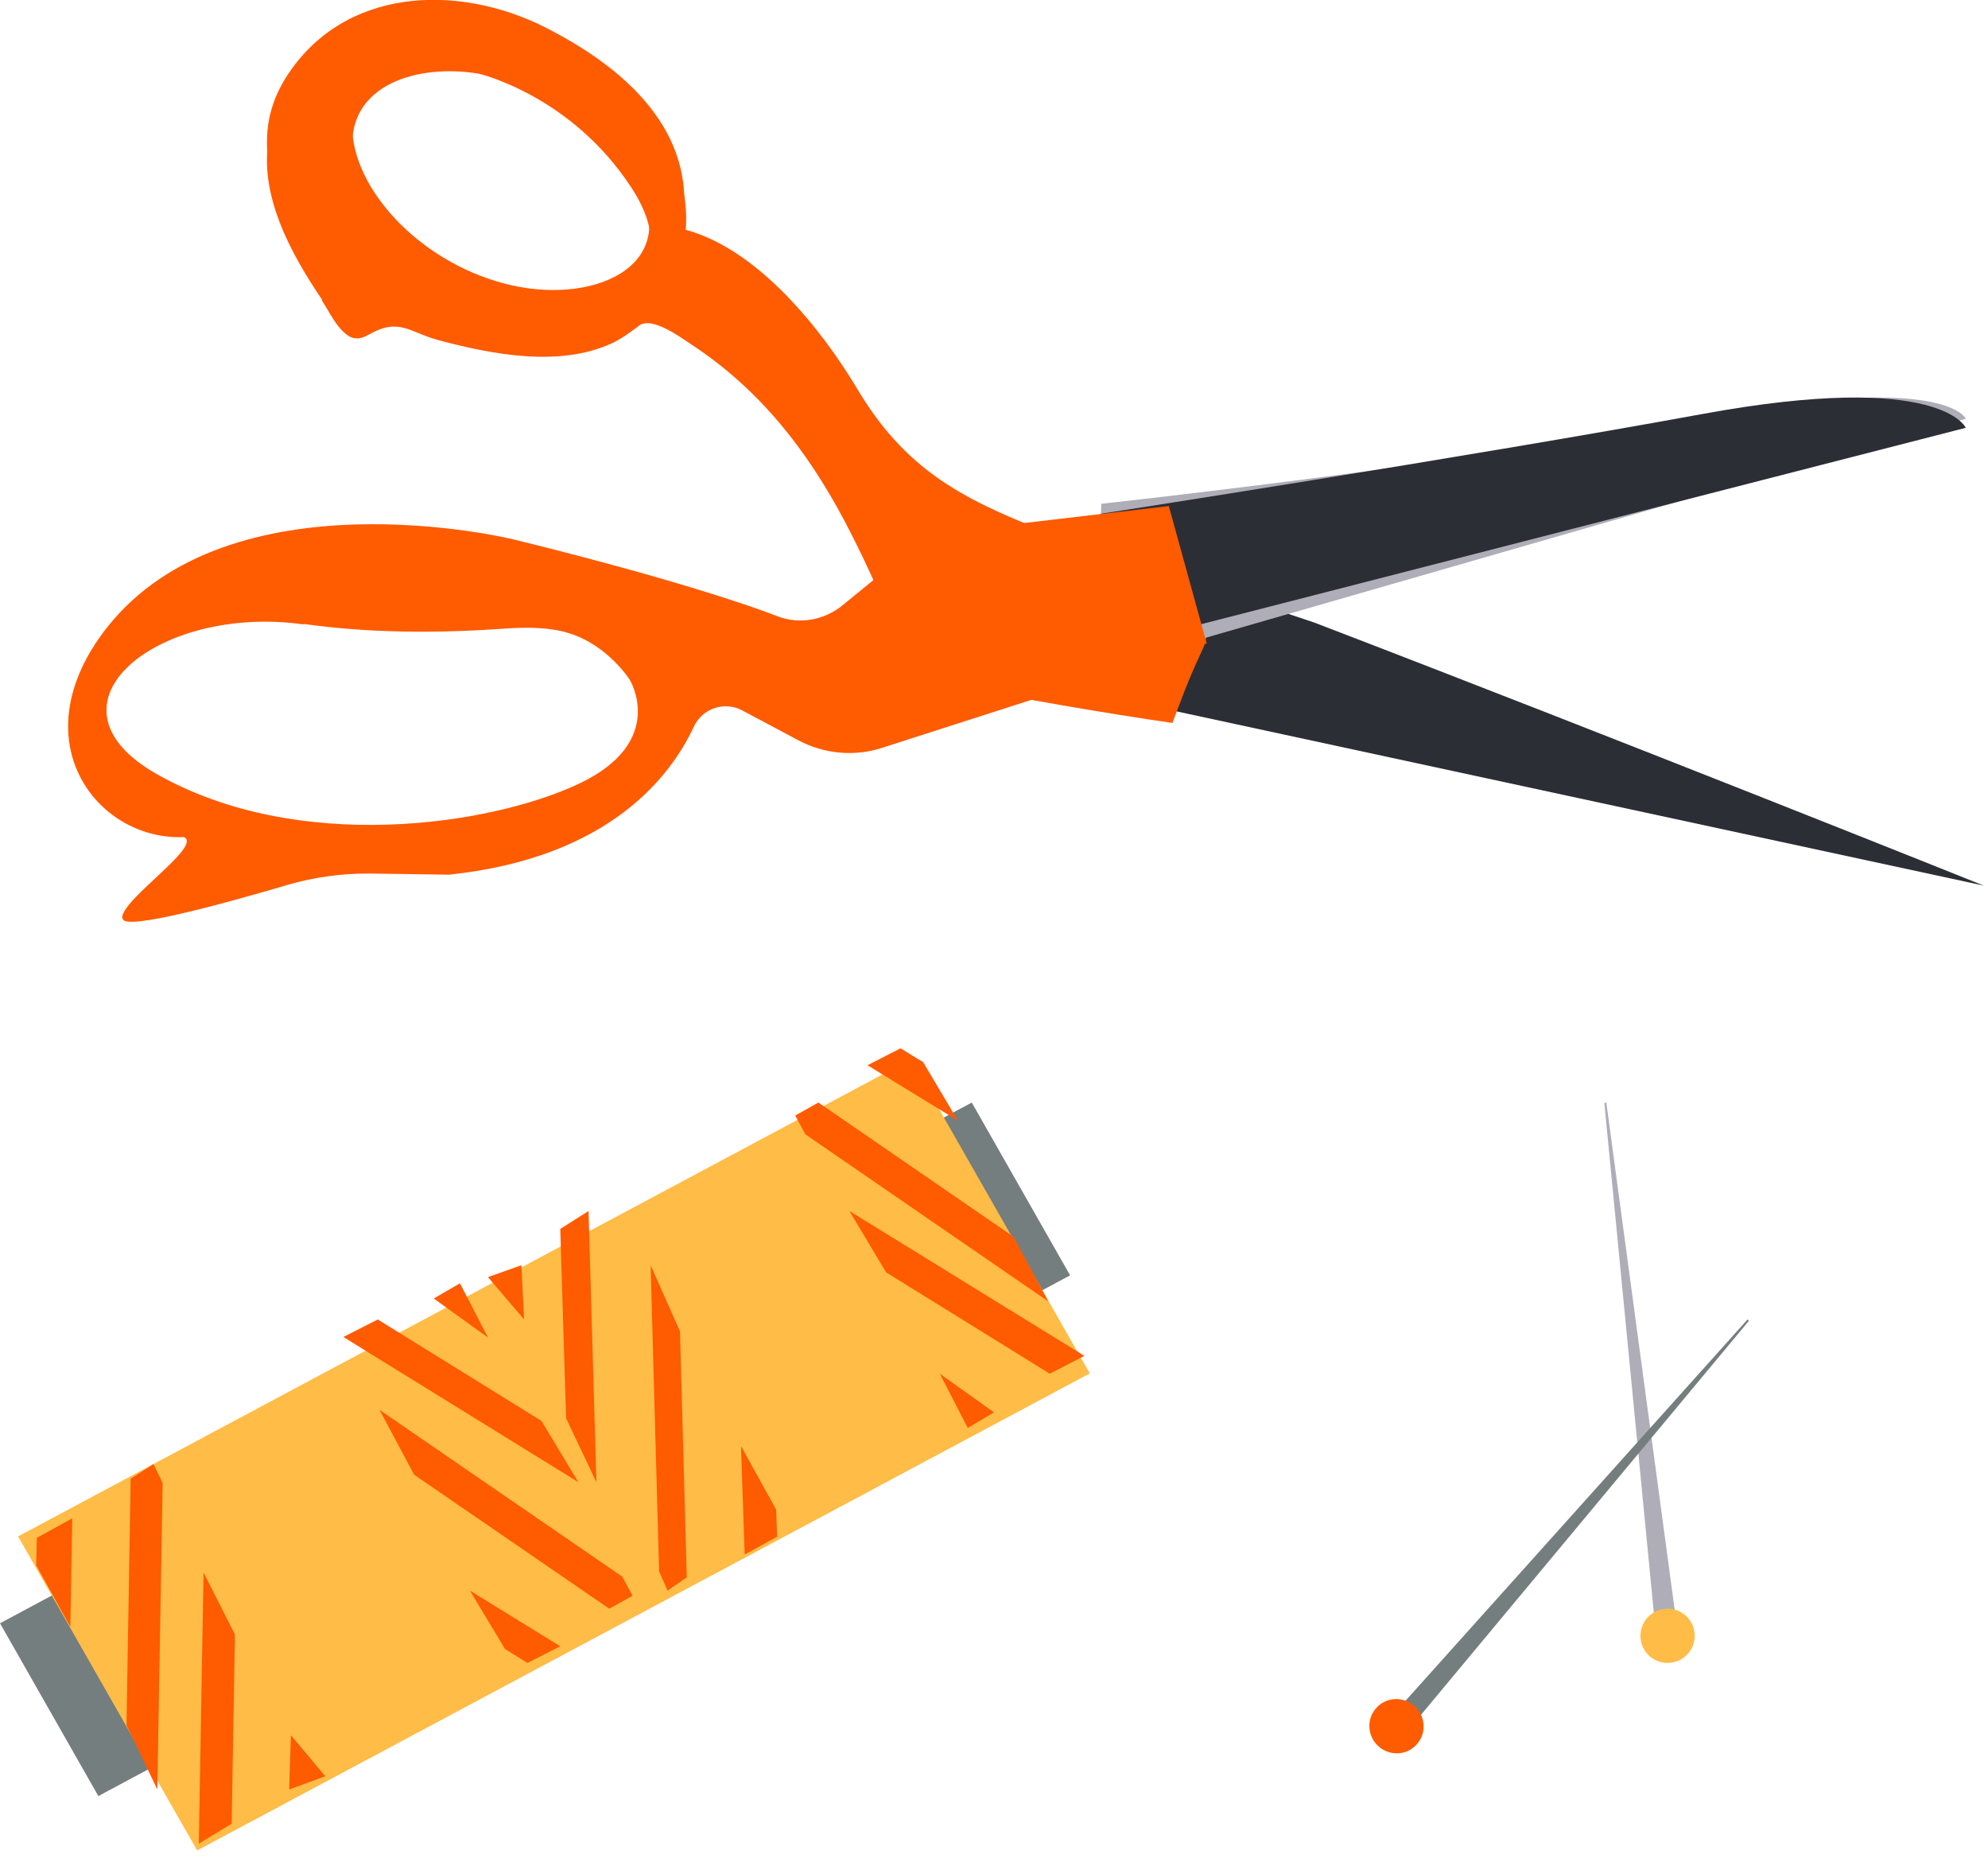 <svg width="110" height="103" viewBox="0 0 110 103" fill="none" xmlns="http://www.w3.org/2000/svg">
<path d="M17.796 16.598C18.157 17.139 18.443 17.767 18.89 18.245C19.388 18.773 19.785 18.861 20.407 18.509C22.098 17.553 22.608 18.371 24.286 18.823C27.245 19.616 30.949 20.32 33.834 19C34.406 18.735 34.865 18.383 35.375 18.006C36.084 17.478 37.725 18.71 38.284 19.075C42.026 21.54 44.637 24.872 46.738 28.833C47.422 30.128 48.056 31.461 48.653 32.819C49.113 33.862 49.386 35.032 49.946 36.013C50.878 37.66 55.403 37.484 57.007 37.849C59.17 38.352 60.376 38.364 62.564 38.829C64.69 39.269 64.081 38.867 64.963 36.993C65.647 35.547 66.58 33.184 64.466 32.291C62.776 31.574 60.836 31.423 59.108 30.757C54.023 28.82 50.493 27.336 47.608 22.52C45.569 19.125 42.051 14.775 38.073 13.693C37.998 13.668 37.911 13.655 37.824 13.643C38.806 8.223 34.53 4.665 30.216 2.502C25.367 0.075 18.99 0.276 15.807 5.306C15.335 6.061 15.036 6.828 14.887 7.595C14.29 10.738 16.081 14.02 17.834 16.598L17.796 16.598ZM19.5 8.236C19.288 4.728 23.03 3.508 26.486 4.074C26.486 4.074 31.596 5.256 34.94 10.386C38.284 15.504 33.162 17.83 28.363 16.749C23.565 15.68 19.711 11.744 19.5 8.236Z" fill="#FF5B01"/>
<path d="M58.77 29.992L61.397 38.285L61.09 38.487L109.77 48.992C109.488 48.878 89.868 41.015 72.729 34.442C66.861 32.47 61.839 30.852 58.77 30.005L58.77 29.992Z" fill="#2B2E35"/>
<path d="M17.796 15.632C18.154 16.174 18.439 16.804 18.885 17.283C19.38 17.812 19.776 17.901 20.395 17.548C22.078 16.59 22.586 17.409 24.257 17.863C27.203 18.657 30.892 19.362 33.764 18.039C34.333 17.775 34.791 17.422 35.299 17.044C36.004 16.514 37.638 17.749 38.195 18.115C41.921 20.585 44.521 23.924 46.613 27.894C47.293 29.192 47.925 30.528 48.519 31.889C48.977 32.935 49.249 34.107 49.806 35.09C50.735 36.741 52.146 37.673 53.73 38.051C55.884 38.555 61.442 39.501 64.871 39.992C65.44 38.517 65.663 37.799 66.542 35.922C67.223 34.472 66.356 32.254 64.264 31.36C62.581 30.641 60.65 30.49 58.929 29.822C53.866 27.881 50.351 26.394 47.467 21.568C45.437 18.165 41.934 13.805 37.972 12.721C37.898 12.696 37.812 12.683 37.725 12.671C38.703 7.239 34.444 3.673 30.149 1.505C25.322 -0.927 18.971 -0.725 15.803 4.316C15.332 5.072 15.035 5.84 14.887 6.609C14.293 9.76 16.075 13.049 17.82 15.632L17.796 15.632ZM19.491 7.252C19.281 3.736 22.994 2.514 26.448 3.081C26.448 3.081 31.536 4.265 34.865 9.407C38.195 14.536 33.095 16.867 28.317 15.784C23.539 14.712 19.702 10.768 19.491 7.252Z" fill="#FF5B01"/>
<path d="M108.77 23.154C108.77 23.154 107.605 20.566 94.402 23.115C81.2 25.665 60.931 27.869 60.931 27.869L60.77 36.992L108.77 23.167L108.77 23.154Z" fill="#AEADB8"/>
<path d="M108.77 23.666C108.77 23.666 107.4 20.485 94.255 22.892C81.111 25.299 60.918 28.42 60.918 28.42L60.77 35.992L108.77 23.666Z" fill="#2B2E35"/>
<path d="M6.791 50.826C6.901 51.511 12.638 49.917 15.885 48.958C17.374 48.523 18.924 48.311 20.474 48.323L24.844 48.386C33.742 47.452 37.135 42.895 38.38 40.218C38.856 39.185 40.076 38.774 41.065 39.297L44.177 40.953C45.63 41.725 47.339 41.874 48.901 41.339L66.77 35.599L64.671 27.992L51.44 29.548L46.606 33.495C45.593 34.317 44.226 34.553 43.018 34.093C42.969 34.068 42.92 34.055 42.859 34.03C42.139 33.757 41.382 33.495 40.577 33.233C35.255 31.478 28.334 29.822 28.334 29.822C28.334 29.822 12.736 26.025 5.9 34.74C5.742 34.939 5.595 35.138 5.449 35.35C1.323 41.314 5.534 46.518 10.185 46.306C10.539 46.481 10.233 46.954 9.684 47.527C8.634 48.635 6.669 50.166 6.767 50.801L6.791 50.826ZM16.8 34.516C20.462 35.026 24.172 35.039 27.858 34.777C29.213 34.678 30.483 34.703 31.52 35.039C33.668 35.724 34.852 37.616 34.852 37.616C34.852 37.616 36.939 41.04 32.033 43.356C27.114 45.672 16.483 47.253 8.671 42.82C1.836 38.948 8.781 33.408 16.788 34.541L16.8 34.516Z" fill="#FF5B01"/>
<path d="M59.627 32.09C59.135 30.506 57.449 29.637 55.866 30.13C54.284 30.623 53.415 32.31 53.908 33.894C54.401 35.477 56.087 36.347 57.669 35.854C59.251 35.361 60.133 33.673 59.627 32.09Z" fill="#FF5B01"/>
<path d="M56.398 30.039C55.928 30.202 55.66 30.745 55.813 31.248L57.009 35.321C57.162 35.824 57.671 36.109 58.142 35.946C58.612 35.783 58.88 35.24 58.727 34.737L57.531 30.664C57.378 30.148 56.869 29.876 56.398 30.039Z" fill="#FF5B01"/>
<path d="M88.77 61.011L88.881 60.992L92.77 89.844L91.585 89.992L88.77 61.011Z" fill="#AEADB8"/>
<path d="M90.78 90.666C90.685 89.834 91.277 89.099 92.098 89.002C92.919 88.906 93.664 89.486 93.76 90.318C93.855 91.15 93.263 91.885 92.442 91.981C91.621 92.078 90.876 91.498 90.78 90.666Z" fill="#FFBC46"/>
<path d="M96.694 72.992L96.77 73.067L77.686 95.992L76.77 95.199L96.694 72.992Z" fill="#757E7F"/>
<path d="M76.128 94.512C76.665 93.878 77.606 93.82 78.24 94.358C78.873 94.896 78.95 95.857 78.412 96.472C77.875 97.106 76.934 97.164 76.3 96.626C75.667 96.088 75.59 95.127 76.128 94.512Z" fill="#FF5B01"/>
<path d="M59.212 70.551L53.77 60.992L-0 89.798L5.442 99.357L59.212 70.551Z" fill="#757E7F"/>
<path d="M50.392 58.602L1 84.992L10.909 102.365L60.301 75.975L50.392 58.602Z" fill="#FFBC46"/>
<path d="M44.568 62.753L58.001 71.992L56.076 68.414L45.283 60.992L44 61.711L44.568 62.753Z" fill="#FF5B01"/>
<path d="M53 61.992L48 58.928L49.827 57.992L51.081 58.758L53 61.992Z" fill="#FF5B01"/>
<path d="M49.031 70.387L58.085 75.992L60.001 75.004L47 66.992L49.031 70.387Z" fill="#FF5B01"/>
<path d="M53.549 78.992L55 78.132L52 75.992L53.549 78.992Z" fill="#FF5B01"/>
<path d="M9 82.045L8.705 98.992L7 95.437L7.229 81.801L8.492 80.992L9 82.045Z" fill="#FF5B01"/>
<path d="M3.892 89.992L4 83.992L2.036 85.073L2 86.587L3.892 89.992Z" fill="#FF5B01"/>
<path d="M13 90.424L12.818 100.884L11 101.992L11.264 86.992L13 90.424Z" fill="#FF5B01"/>
<path d="M18 98.262L16 98.992L16.096 95.992L18 98.262Z" fill="#FF5B01"/>
<path d="M34.431 87.218L21 77.992L22.913 81.577L33.713 88.992L35.001 88.275L34.431 87.218Z" fill="#FF5B01"/>
<path d="M26 87.992L31 91.069L29.185 91.992L27.945 91.223L26 87.992Z" fill="#FF5B01"/>
<path d="M29.96 78.603L20.904 72.992L19 73.96L32.001 81.992L29.96 78.603Z" fill="#FF5B01"/>
<path d="M25.451 70.992L24 71.831L27 73.992L25.451 70.992Z" fill="#FF5B01"/>
<path d="M36.469 86.929L36 69.992L37.625 73.646L38 87.257L36.938 87.992L36.469 86.929Z" fill="#FF5B01"/>
<path d="M41 79.992L41.204 85.992L43 85.01L42.945 83.51L41 79.992Z" fill="#FF5B01"/>
<path d="M31.323 78.457L31 67.983L32.565 66.992L33 81.992L31.323 78.457Z" fill="#FF5B01"/>
<path d="M27 70.648L28.848 69.992L29 72.992L27 70.648Z" fill="#FF5B01"/>
</svg>
